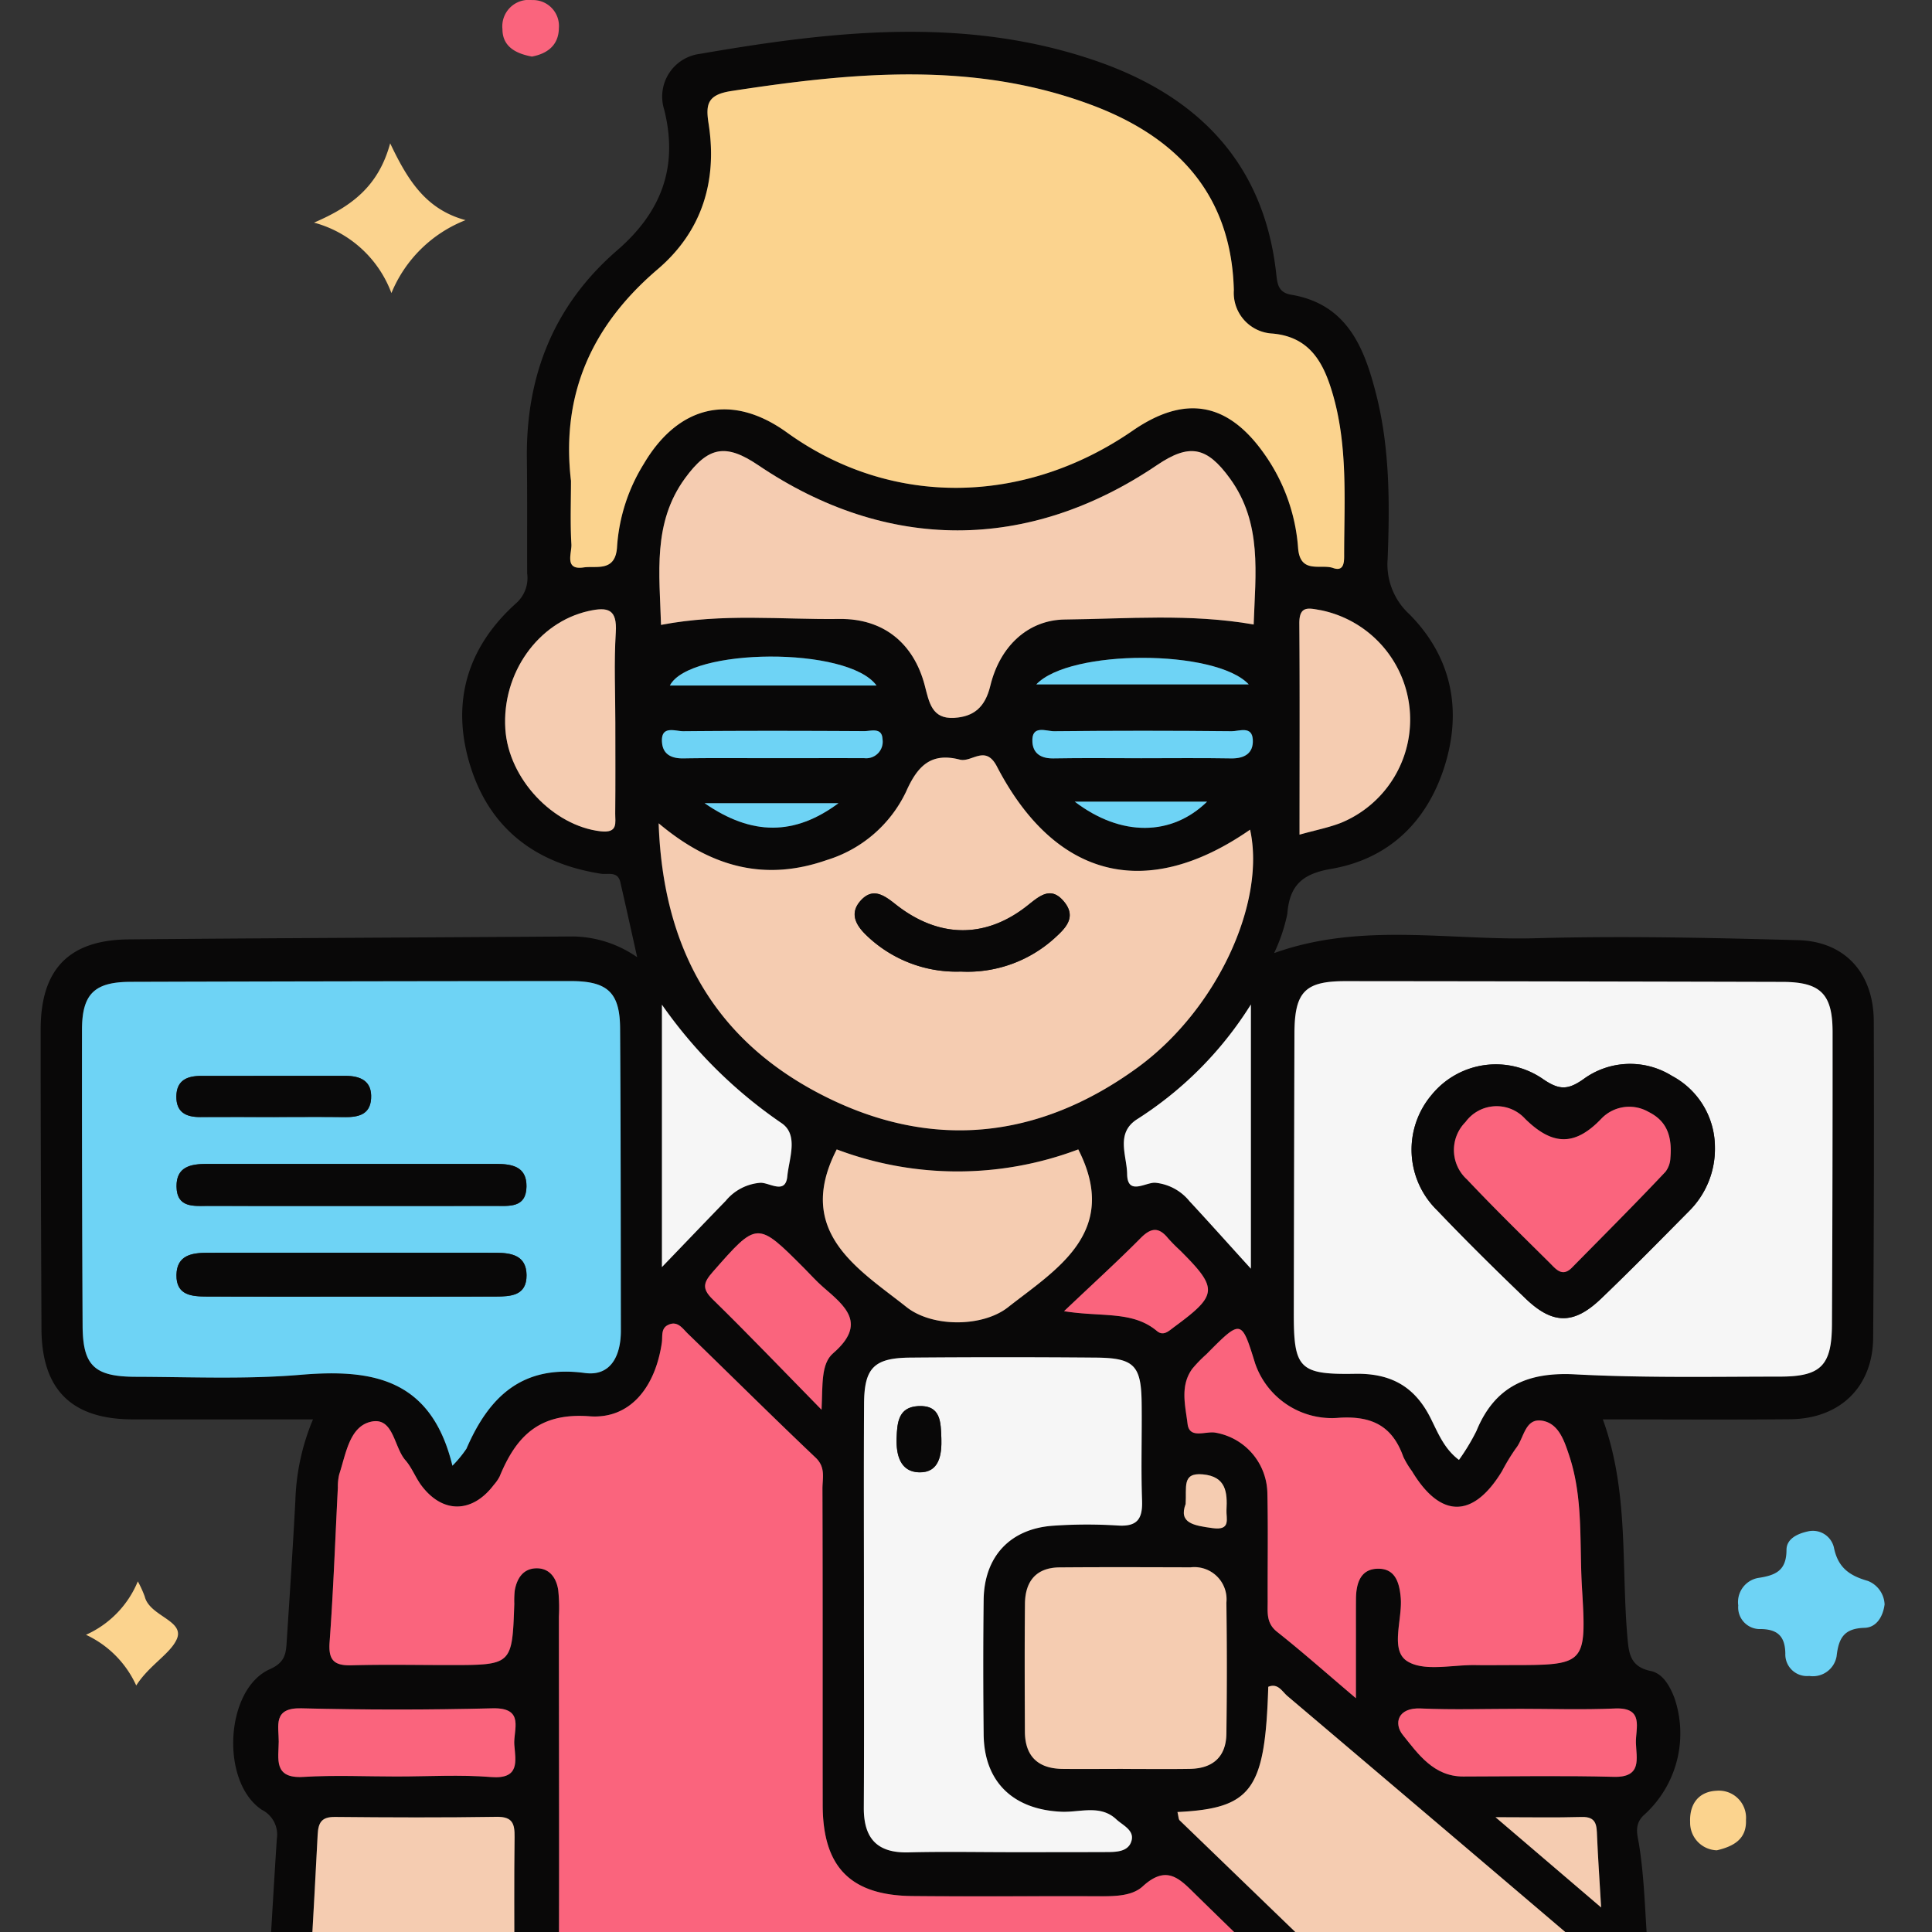 <svg xmlns="http://www.w3.org/2000/svg" xmlns:xlink="http://www.w3.org/1999/xlink" width="190" height="190" viewBox="0 0 190 190">
  <rect x="0" y="0" width="190" height="190" fill="#333333" stroke="none"/>
  <defs>
    <clipPath id="clip-path">
      <rect id="Rectángulo_377990" data-name="Rectángulo 377990" width="190" height="190" transform="translate(1125 5923)" fill="#fff" stroke="#707070" stroke-width="1"/>
    </clipPath>
    <clipPath id="clip-path-2">
      <rect id="Rectángulo_377996" data-name="Rectángulo 377996" width="181.335" height="211.82" fill="none"/>
    </clipPath>
  </defs>
  <g id="Enmascarar_grupo_154287" data-name="Enmascarar grupo 154287" transform="translate(-1125 -5923)" clip-path="url(#clip-path)">
    <g id="Grupo_1072746" data-name="Grupo 1072746" transform="translate(1129 5923)">
      <g id="Grupo_1072745" data-name="Grupo 1072745" clip-path="url(#clip-path-2)">
        <path id="Trazado_609865" data-name="Trazado 609865" d="M26.781,141.179c-6.127,0-11.947.013-17.767,0-5.982-.017-8.911-2.934-8.935-8.9C.04,122.456-.006,112.635,0,102.814c0-5.9,2.784-8.783,8.645-8.838,14.564-.136,29.128-.18,43.691-.289a11.311,11.311,0,0,1,6.326,2.043c-.6-2.7-1.12-5.048-1.659-7.389-.253-1.1-1.218-.715-1.9-.822-6.324-.988-10.855-4.338-12.81-10.471C40.3,70.808,41.88,65.272,46.8,60.879a3.318,3.318,0,0,0,1.043-2.905c-.014-3.752.019-7.5-.028-11.255-.1-8.172,2.644-15.112,8.884-20.511,4.3-3.721,6.047-8.151,4.618-13.843a4.234,4.234,0,0,1,3.521-5.475c12.987-2.249,26.053-3.736,38.891.671,9.906,3.4,16.51,9.9,17.765,20.814.117,1.014.131,1.973,1.474,2.2,5.543.925,7.22,5.246,8.384,9.853,1.336,5.288,1.321,10.717,1.115,16.12a6.642,6.642,0,0,0,2.136,5.448c4.152,4.189,5.213,9.406,3.456,14.972C136.34,82.4,132.59,86.071,126.9,87.044c-2.846.486-4.089,1.637-4.3,4.429a17.007,17.007,0,0,1-1.3,3.853c8.527-3.067,17.188-1.226,25.729-1.464,8.6-.239,17.212-.044,25.813.191,4.625.126,7.417,3.268,7.432,7.978q.051,15.559-.061,31.118c-.032,4.826-3.249,7.972-8.161,8.017-6.06.056-12.12.013-18.423.013,2.569,7.082,1.8,14.314,2.415,21.4.14,1.608.265,2.927,2.3,3.347,1.177.243,1.865,1.451,2.32,2.633a10.794,10.794,0,0,1-2.9,11.449c-1.134.963-.723,2.046-.57,3.012.829,5.223.494,10.524,1.6,15.77,1.461,6.91-4.989,14.045-12.511,14.582-.879.063-1.765.032-2.648.032q-57.1,0-114.206,0c-6.4,0-8.024-1.8-7.6-8.164.507-7.593.9-15.194,1.394-22.789a2.722,2.722,0,0,0-1.467-2.871c-4.122-2.748-3.615-11.877.785-13.833,1.532-.681,1.581-1.577,1.657-2.755.3-4.62.608-9.242.851-13.866a22.3,22.3,0,0,1,1.733-7.948m108.556,68.193a9.7,9.7,0,0,0-.727-1.125c-6.977-6.742-13.989-13.449-20.922-20.236-1.643-1.607-2.9-3.105-5.313-.9-1.153,1.056-3.094.972-4.768.967-5.956-.015-11.912.04-17.868-.018-6.1-.058-8.826-2.856-8.833-8.953-.013-10.368.01-20.736-.025-31.1,0-1.029.342-2.1-.668-3.058-4.235-4.019-8.378-8.136-12.571-12.2-.523-.506-1-1.3-1.933-.859-.739.354-.53,1.12-.622,1.751-.635,4.351-3.1,7.54-7.11,7.238-4.963-.374-7.216,1.973-8.841,5.92a4.013,4.013,0,0,1-.563.814c-2.111,2.807-5.028,2.86-7.116.091-.594-.788-.945-1.772-1.589-2.507-1.151-1.314-1.161-4.319-3.427-3.774-2.083.5-2.426,3.183-3.078,5.158a5.077,5.077,0,0,0-.136,1.312c-.261,5.066-.44,10.138-.812,15.2-.134,1.812.474,2.322,2.18,2.274,3.2-.089,6.4-.024,9.6-.023,6.178,0,6.178,0,6.386-6.032a9.109,9.109,0,0,1,.048-1.321c.218-1.182.829-2.137,2.114-2.162,1.3-.025,1.962.934,2.154,2.107a16.459,16.459,0,0,1,.071,2.641c0,15.111.065,30.222-.058,45.331-.021,2.622.448,3.555,3.351,3.541,26.029-.125,52.058-.073,78.087-.073ZM52.147,48.833c0,2.1-.083,4.2.04,6.287.051.86-.729,2.568,1.194,2.281,1.253-.187,3.179.51,3.3-2.091a17.647,17.647,0,0,1,2.622-8.089c3.373-5.726,8.583-7.057,14.084-3.091,10.305,7.43,23.4,7.136,34-.182,5.17-3.567,9.384-2.794,12.966,2.322a18.275,18.275,0,0,1,3.3,9.216c.2,2.605,2.238,1.541,3.449,1.971,1.163.413,1.078-.776,1.08-1.471.013-5.285.371-10.619-1.159-15.767-.868-2.919-2.189-5.5-5.894-5.821a4.007,4.007,0,0,1-3.794-4.271c-.245-9.41-5.584-15.029-13.86-18.159-11.655-4.408-23.593-3.259-35.563-1.42-2.362.362-2.528,1.315-2.231,3.217.882,5.639-.66,10.6-5.007,14.308-6.465,5.511-9.512,12.271-8.534,20.761m-11.653,96.9a11.432,11.432,0,0,0,1.38-1.673c2.209-5.1,5.475-8.278,11.64-7.444,2.586.35,3.549-1.752,3.545-4.148-.014-9.918-.01-19.836-.076-29.754-.024-3.522-1.238-4.642-4.846-4.64q-21.654.012-43.308.075c-3.549.011-4.759,1.194-4.764,4.728q-.019,14.546.06,29.093c.02,3.92,1.147,5.01,5.223,5.019,5.4.013,10.826.259,16.19-.194,7.013-.593,12.867.315,14.957,8.939m98.984-.575a21.029,21.029,0,0,0,1.71-2.831c1.8-4.408,5.04-5.827,9.7-5.58,6.706.357,13.441.227,20.164.221,4.028,0,5.085-1.1,5.1-5.133q.071-14.385.062-28.769c0-3.735-1.185-4.9-4.913-4.915q-21.494-.058-42.987-.073c-3.978,0-5,1.039-5.021,5.119q-.059,13.723-.064,27.446c-.011,5.505.493,6.147,6.018,6.047,3.5-.063,5.86,1.224,7.432,4.351.719,1.431,1.33,3.025,2.789,4.115m-78.7-62.6c.428,12.477,5.639,21.334,15.976,26.669,10.739,5.544,21.347,4.461,31.1-2.632,7.864-5.719,12.66-16.283,11.086-23.41-10.148,7.045-19.139,4.86-24.9-6.218-1.135-2.182-2.461-.366-3.651-.672-2.791-.719-4.133.565-5.278,3.15a12.776,12.776,0,0,1-7.811,6.73c-5.888,2.058-11.212.856-16.526-3.618M80.964,159.5c0,6.62.028,13.241-.013,19.862-.018,3.007,1.285,4.484,4.386,4.4,3.418-.089,6.841-.019,10.261-.02,3.09,0,6.178,0,9.268-.013.9,0,1.97-.04,2.342-.911.508-1.19-.766-1.689-1.424-2.307-1.571-1.475-3.574-.672-5.379-.747-4.752-.2-7.621-2.924-7.669-7.6q-.068-6.62,0-13.241c.052-4.28,2.634-7.022,6.89-7.292a47.827,47.827,0,0,1,6.284-.018c1.947.134,2.472-.654,2.406-2.479-.117-3.2,0-6.4-.042-9.6-.046-3.69-.754-4.405-4.548-4.432q-9.1-.065-18.2,0c-3.565.03-4.53,1-4.55,4.528-.037,6.62-.011,13.241-.011,19.861M61.007,63.053c6.089-1.167,11.834-.508,17.546-.584,4.3-.056,7.3,2.366,8.39,6.532.433,1.655.688,3.33,2.9,3.194,1.943-.12,3.041-1.059,3.55-3.157.953-3.936,3.747-6.48,7.34-6.517,6.133-.064,12.291-.6,18.559.49.166-4.983.863-9.95-2.327-14.35-2.28-3.145-3.985-3.484-7.181-1.324-12.658,8.559-26.574,8.557-39.228,0-3.2-2.163-4.913-1.83-7.192,1.3-3.2,4.392-2.5,9.365-2.357,14.423m50.787,116.741c.112.434.1.7.225.828,9.118,8.792,18.2,17.618,27.407,26.322a8.123,8.123,0,0,0,7.624,2.178c3.728-.86,6.375-3.063,7.315-6.808,1.006-4.012-.422-7.319-3.554-9.973q-14.112-11.962-28.2-23.953c-.521-.441-.929-1.3-1.885-.908-.313,10.142-1.6,11.952-8.932,12.315M129.345,168.6c0-2.141,0-3.633,0-5.125,0-1.542-.006-3.084,0-4.626.011-1.571.445-3.037,2.278-2.993,1.6.038,2,1.39,2.123,2.842.188,2.153-1.078,5.146.625,6.243,1.657,1.067,4.47.346,6.776.392,1.1.023,2.2,0,3.3,0,7.459,0,7.585-.008,7.125-7.552-.266-4.369.154-8.836-1.269-13.082-.478-1.428-1.043-3.2-2.739-3.41-1.61-.2-1.7,1.746-2.483,2.715a19.854,19.854,0,0,0-1.372,2.254c-2.837,4.676-6.051,4.677-8.861,0a8.529,8.529,0,0,1-.849-1.41c-1.072-3-3.057-4.035-6.3-3.837a7.978,7.978,0,0,1-8.266-5.326c-1.359-4.389-1.36-4.389-4.807-.911a13.213,13.213,0,0,0-1.379,1.42c-1.229,1.687-.677,3.643-.463,5.416.186,1.549,1.814.666,2.778.872a6.155,6.155,0,0,1,5.073,6.031c.076,3.523.012,7.05.027,10.574,0,1.073-.154,2.121.924,2.975,2.467,1.952,4.823,4.045,7.753,6.529m-82.76,26.223c0-4.191-.034-8.381.02-12.571.017-1.3-.189-2.011-1.762-1.986-5.291.083-10.585.062-15.878.011-1.3-.013-1.66.5-1.724,1.736-.424,8.144-.88,16.287-1.412,24.425-.14,2.146.616,3,2.794,2.965,5.291-.085,10.587-.109,15.877.015,1.9.044,2.14-.786,2.111-2.355-.077-4.079-.026-8.16-.027-12.24m59.843-19.271c2.2,0,4.408.03,6.611-.008,2.232-.039,3.536-1.184,3.567-3.449q.086-6.445,0-12.892a3.164,3.164,0,0,0-3.508-3.478c-4.3-.011-8.6-.028-12.892.007-2.315.019-3.387,1.377-3.408,3.575-.041,4.187-.023,8.374-.007,12.562.009,2.427,1.281,3.649,3.685,3.679,1.983.025,3.967.005,5.951,0M78.287,114.629c-4.2,8.151,2.212,11.815,6.854,15.5,2.533,2.012,7.487,2,10,.018,4.66-3.673,11.063-7.348,6.9-15.518a33.632,33.632,0,0,1-23.753,0M123.8,83.674c1.611-.452,2.9-.7,4.094-1.168a10.979,10.979,0,0,0-1.978-20.9c-1.167-.195-2.15-.53-2.136,1.3.05,6.8.02,13.6.02,20.767M56.515,72.688c0-2.964-.14-5.938.045-8.891.143-2.281-.743-2.548-2.682-2.114-4.948,1.108-8.531,6.1-8.181,11.6C46.01,78.2,50.4,82.8,55.059,83.347c1.754.2,1.434-.853,1.443-1.764.03-2.964.012-5.929.012-8.894M61.1,126.2c2.505-2.6,4.386-4.57,6.281-6.523a4.9,4.9,0,0,1,3.394-1.765c.887-.046,2.483,1.211,2.657-.642.165-1.747,1.149-4.093-.595-5.245A45.989,45.989,0,0,1,61.1,100.4Zm57.922.162V100.377a35.933,35.933,0,0,1-11.143,11.257c-2.212,1.372-1.049,3.6-1.028,5.41.026,2.189,1.84.791,2.78.866a4.959,4.959,0,0,1,3.359,1.819c1.838,1.976,3.635,3.99,6.032,6.632M35.068,176.3c3.08,0,6.177-.189,9.238.056,2.839.228,2.4-1.59,2.275-3.158-.119-1.463,1.082-3.677-2.134-3.6q-9.4.231-18.811,0c-2.821-.071-2.217,1.724-2.224,3.27-.008,1.685-.55,3.657,2.418,3.476,3.069-.186,6.159-.041,9.239-.042m110.2-6.655c-3.182,0-6.369.107-9.544-.035-2.289-.1-2.66,1.494-1.767,2.6,1.494,1.857,3.031,4.094,5.942,4.09,4.937-.008,9.877-.1,14.811.033,2.813.074,2.212-1.831,2.173-3.349-.036-1.439.843-3.5-2.071-3.372-3.176.138-6.362.031-9.544.03M76.8,140.236c.123-2.5-.07-4.514,1.142-5.562,3.348-2.9,1.208-4.612-.98-6.5-.665-.574-1.251-1.241-1.873-1.865-4.642-4.649-4.61-4.62-9,.384-.908,1.035-1.072,1.626,0,2.672,3.451,3.375,6.787,6.865,10.716,10.87m23.844-9.7c3.717.6,6.728-.06,9.131,1.947.655.547,1.174-.008,1.718-.408,4.283-3.152,4.332-3.76.539-7.539a15.922,15.922,0,0,1-1.161-1.175c-.9-1.11-1.665-1.053-2.683-.025-2.237,2.26-4.595,4.4-7.543,7.2m7.528-54.38c2.966,0,5.931-.036,8.9.016,1.347.025,2.216-.527,2.138-1.853-.083-1.381-1.339-.815-2.075-.822q-8.731-.075-17.464.005c-.788.008-2.248-.676-2.134,1.074.074,1.139.881,1.618,2.072,1.6,2.855-.053,5.711-.017,8.567-.017m-36.389-.008c3.075,0,6.15-.008,9.226,0a1.626,1.626,0,0,0,1.782-1.873C82.743,73.1,81.665,73.5,81,73.494c-5.931-.033-11.862-.045-17.792.009-.8.007-2.247-.63-2.1,1.118.1,1.165.941,1.576,2.108,1.555,2.855-.05,5.711-.017,8.567-.024M97.914,68.9h20.891c-3.235-3.48-17.61-3.487-20.891,0M82.2,69.008c-2.8-3.872-18.394-3.716-20.321,0Zm71.264,120.173c-.168-2.846-.315-4.919-.4-6.993-.044-1.039-.022-1.951-1.516-1.906-2.572.076-5.148.021-8.473.021l10.39,8.878M101.694,80.428c4.561,3.48,9.546,3.4,13.015,0Zm-23.235.154H65.292c4.655,3.221,8.865,3.195,13.166,0m34.14,68.927c-.713,1.887.818,2.115,2.671,2.369,1.818.249,1.3-.947,1.348-1.791.093-1.73-.036-3.3-2.354-3.5-2.048-.174-1.551,1.253-1.665,2.923" transform="translate(0 -1.593)" fill="#090808"/>
        <path id="Trazado_609866" data-name="Trazado 609866" d="M266.408,234.523c-.157,1.178-.79,2.25-1.969,2.284-1.989.058-2.543.964-2.747,2.795A2.368,2.368,0,0,1,259,241.54a2.131,2.131,0,0,1-2.351-2.213c-.029-1.661-.733-2.368-2.389-2.4a2.134,2.134,0,0,1-2.242-2.324,2.412,2.412,0,0,1,1.945-2.7c1.768-.26,2.793-.739,2.8-2.758,0-1.1,1.089-1.6,2.091-1.818a2.125,2.125,0,0,1,2.571,1.572c.4,2,1.543,2.779,3.335,3.292a2.6,2.6,0,0,1,1.652,2.334" transform="translate(-85.073 -76.72)" fill="#6ed3f5"/>
        <path id="Trazado_609867" data-name="Trazado 609867" d="M48.192,36a11.234,11.234,0,0,0-7.613-6.928c3.7-1.593,6.339-3.567,7.49-7.8,1.736,3.653,3.519,6.5,7.413,7.556A13.008,13.008,0,0,0,48.192,36" transform="translate(-13.698 -7.178)" fill="#fbd38e"/>
        <path id="Trazado_609868" data-name="Trazado 609868" d="M11.668,245.012a10.109,10.109,0,0,0-4.945-4.99,9.864,9.864,0,0,0,5.1-5.254,10.778,10.778,0,0,1,.68,1.49c.472,1.95,3.971,2.352,3.149,4.2-.643,1.447-2.726,2.566-3.985,4.551" transform="translate(-2.269 -79.251)" fill="#fbd38e"/>
        <path id="Trazado_609869" data-name="Trazado 609869" d="M71.456,5.563c-1.6-.294-2.9-.99-2.9-2.7a2.6,2.6,0,0,1,2.9-2.856,2.551,2.551,0,0,1,2.65,2.769c-.027,1.683-1.145,2.507-2.655,2.788" transform="translate(-23.144 0)" fill="#fa647d"/>
        <path id="Trazado_609870" data-name="Trazado 609870" d="M247.507,271.708a2.709,2.709,0,0,1-2.633-2.77c-.078-1.821.871-3.016,2.617-3.089a2.668,2.668,0,0,1,2.875,2.87c.077,1.907-1.24,2.605-2.859,2.988" transform="translate(-82.66 -89.742)" fill="#fbd38e"/>
        <path id="Trazado_609871" data-name="Trazado 609871" d="M149.807,274.112h-2.993c-26.029,0-52.058-.052-78.087.074-2.9.014-3.372-.919-3.351-3.541.123-15.11.06-30.221.058-45.332a16.459,16.459,0,0,0-.071-2.641c-.191-1.173-.853-2.132-2.154-2.107-1.285.025-1.9.98-2.114,2.163a9.1,9.1,0,0,0-.048,1.32c-.209,6.033-.209,6.033-6.387,6.032-3.2,0-6.4-.066-9.595.023-1.707.048-2.314-.461-2.181-2.274.372-5.058.552-10.13.812-15.2a5.109,5.109,0,0,1,.137-1.312c.651-1.975.994-4.656,3.078-5.157,2.265-.546,2.275,2.46,3.427,3.774.644.735.995,1.718,1.589,2.506,2.088,2.77,5,2.717,7.115-.09a4.007,4.007,0,0,0,.564-.814c1.626-3.947,3.879-6.294,8.841-5.92,4.014.3,6.475-2.887,7.11-7.238.092-.631-.117-1.4.623-1.75.929-.444,1.41.352,1.933.859,4.193,4.064,8.335,8.18,12.571,12.2,1.01.959.664,2.028.668,3.058.035,10.368.012,20.735.025,31.1.007,6.1,2.736,8.894,8.833,8.953,5.955.057,11.912,0,17.867.018,1.675,0,3.616.089,4.769-.968,2.41-2.209,3.671-.711,5.313.9,6.934,6.786,13.945,13.494,20.923,20.235a9.772,9.772,0,0,1,.727,1.125" transform="translate(-14.47 -66.333)" fill="#fa647d"/>
        <path id="Trazado_609872" data-name="Trazado 609872" d="M78.629,50.972c-.978-8.49,2.069-15.25,8.533-20.762C91.51,26.5,93.052,21.542,92.17,15.9c-.3-1.9-.131-2.854,2.231-3.217,11.97-1.838,23.908-2.988,35.563,1.42,8.276,3.131,13.615,8.749,13.86,18.159a4.007,4.007,0,0,0,3.794,4.272c3.7.324,5.026,2.9,5.894,5.821,1.531,5.147,1.172,10.481,1.159,15.766,0,.7.083,1.883-1.08,1.471-1.21-.429-3.252.635-3.449-1.971a18.273,18.273,0,0,0-3.3-9.216c-3.582-5.116-7.8-5.889-12.966-2.322-10.607,7.318-23.7,7.612-34,.182-5.5-3.966-10.711-2.635-14.084,3.091a17.648,17.648,0,0,0-2.622,8.089c-.126,2.6-2.052,1.9-3.3,2.091-1.924.287-1.143-1.422-1.194-2.281-.124-2.089-.04-4.191-.04-6.287" transform="translate(-26.482 -3.731)" fill="#fbd38e"/>
        <path id="Trazado_609873" data-name="Trazado 609873" d="M42.564,193.312c-2.091-8.625-7.945-9.532-14.957-8.939-5.364.453-10.792.207-16.19.194-4.076-.009-5.2-1.1-5.223-5.019Q6.119,165,6.134,150.455c0-3.533,1.215-4.717,4.764-4.728q21.654-.065,43.308-.075c3.609,0,4.822,1.118,4.846,4.64.066,9.918.062,19.836.076,29.754,0,2.4-.959,4.5-3.545,4.148-6.165-.834-9.431,2.342-11.64,7.444a11.408,11.408,0,0,1-1.379,1.673m-9.937-16.63c4.728,0,9.455.011,14.183-.006,1.477-.005,3.059-.069,3.043-2.108-.017-1.946-1.506-2.193-3.021-2.195q-14.182-.017-28.365,0c-1.511,0-3.007.227-3.041,2.175-.035,2.04,1.538,2.122,3.02,2.128,4.728.017,9.455.007,14.183.007m-.156-8.915c4.743,0,9.487.009,14.23-.006,1.418,0,3.113.238,3.143-1.908.028-1.959-1.418-2.221-2.976-2.22q-14.23.006-28.46,0c-1.558,0-3,.258-2.977,2.218.028,2.149,1.724,1.905,3.141,1.91,4.633.015,9.266.005,13.9.006m-7.433-8.744c2.307,0,4.615-.022,6.922.008,1.333.017,2.5-.236,2.6-1.814.111-1.736-1.031-2.245-2.549-2.243q-7.087.007-14.173.006c-1.364,0-2.41.426-2.427,2.014s.967,2.044,2.372,2.032c2.417-.02,4.834-.005,7.252,0" transform="translate(-2.069 -49.168)" fill="#6ed3f5"/>
        <path id="Trazado_609874" data-name="Trazado 609874" d="M202.278,192.74c-1.459-1.09-2.07-2.684-2.789-4.114-1.573-3.127-3.931-4.414-7.432-4.351-5.525.1-6.029-.542-6.018-6.047q.026-13.724.064-27.447c.018-4.081,1.043-5.122,5.021-5.119q21.495.018,42.988.074c3.727.01,4.91,1.179,4.913,4.914q.008,14.385-.062,28.77c-.02,4.036-1.076,5.13-5.1,5.132-6.723.005-13.457.136-20.164-.221-4.664-.248-7.9,1.171-9.705,5.579a20.99,20.99,0,0,1-1.71,2.831m25.172-30.8a7.946,7.946,0,0,0-4.224-6.965,7.761,7.761,0,0,0-8.722.333c-1.512,1.055-2.352,1.065-3.9.021A8.146,8.146,0,0,0,199.6,156.84a8.331,8.331,0,0,0,.56,11.38c2.811,2.952,5.719,5.815,8.659,8.641,2.686,2.581,4.757,2.593,7.438.025,2.945-2.82,5.8-5.731,8.671-8.629a8.609,8.609,0,0,0,2.525-6.311" transform="translate(-62.801 -49.171)" fill="#f6f6f6"/>
        <path id="Trazado_609875" data-name="Trazado 609875" d="M91.744,118.819c5.315,4.473,10.638,5.676,16.526,3.618a12.779,12.779,0,0,0,7.811-6.73c1.144-2.585,2.485-3.869,5.277-3.151,1.19.307,2.517-1.51,3.651.672,5.761,11.079,14.751,13.264,24.9,6.219,1.575,7.127-3.223,17.69-11.086,23.41-9.754,7.094-20.362,8.176-31.1,2.633-10.337-5.336-15.548-14.193-15.976-26.669M121.459,133.4a12.752,12.752,0,0,0,9.163-3.236c1.067-.967,2.276-2.065,1-3.625-1.3-1.6-2.417-.574-3.622.378-4.13,3.266-8.731,3.218-12.969-.142-1.148-.91-2.235-1.664-3.417-.36-1.148,1.266-.466,2.447.588,3.446a12.734,12.734,0,0,0,9.252,3.539" transform="translate(-30.97 -37.854)" fill="#f5ccb1"/>
        <path id="Trazado_609876" data-name="Trazado 609876" d="M122.217,225.922c0-6.62-.027-13.241.011-19.861.02-3.525.986-4.5,4.55-4.528q9.1-.076,18.2,0c3.794.027,4.5.741,4.548,4.432.04,3.2-.075,6.4.041,9.6.066,1.825-.458,2.613-2.405,2.479a47.71,47.71,0,0,0-6.284.018c-4.257.27-6.838,3.011-6.89,7.292-.054,4.412-.048,8.827,0,13.24.048,4.675,2.917,7.4,7.668,7.6,1.806.074,3.808-.728,5.38.747.657.617,1.932,1.116,1.424,2.306-.372.872-1.443.908-2.342.911-3.09.013-6.179.011-9.268.012-3.421,0-6.843-.069-10.261.02-3.1.08-4.4-1.4-4.386-4.4.04-6.62.013-13.241.013-19.861m7.612-16.475c-.059-1.57-.04-3.286-2.307-3.145-1.912.119-2.032,1.6-2.091,3.107-.066,1.71.366,3.353,2.209,3.4,1.975.051,2.244-1.706,2.189-3.362" transform="translate(-41.253 -68.02)" fill="#f6f6f6"/>
        <path id="Trazado_609877" data-name="Trazado 609877" d="M92.012,84.066c-.144-5.058-.845-10.031,2.357-14.422,2.279-3.125,3.994-3.459,7.192-1.3,12.654,8.561,26.571,8.561,39.228,0,3.2-2.161,4.9-1.822,7.181,1.324,3.19,4.4,2.493,9.367,2.326,14.35-6.267-1.092-12.427-.554-18.559-.49-3.592.038-6.387,2.581-7.34,6.518-.508,2.1-1.606,3.037-3.55,3.156-2.211.136-2.466-1.539-2.9-3.194-1.091-4.166-4.089-6.589-8.39-6.532-5.713.075-11.457-.583-17.546.583" transform="translate(-31.005 -22.605)" fill="#f5ccb1"/>
        <path id="Trazado_609878" data-name="Trazado 609878" d="M168.764,262.685c7.336-.363,8.62-2.173,8.932-12.315.957-.395,1.365.467,1.885.908q14.116,11.957,28.2,23.953c3.132,2.654,4.56,5.961,3.554,9.973-.939,3.745-3.587,5.948-7.315,6.808a8.123,8.123,0,0,1-7.624-2.178c-9.2-8.7-18.289-17.529-27.407-26.322-.128-.123-.113-.394-.225-.828" transform="translate(-56.97 -84.484)" fill="#f5ccb1"/>
        <path id="Trazado_609879" data-name="Trazado 609879" d="M186.666,233.608c-2.931-2.484-5.287-4.577-7.753-6.529-1.078-.854-.92-1.9-.925-2.975-.015-3.525.049-7.051-.027-10.574a6.154,6.154,0,0,0-5.072-6.031c-.964-.206-2.591.677-2.778-.872-.213-1.773-.765-3.729.464-5.416a13.142,13.142,0,0,1,1.379-1.42c3.448-3.478,3.448-3.478,4.808.911a7.977,7.977,0,0,0,8.266,5.326c3.247-.2,5.231.834,6.3,3.837a8.528,8.528,0,0,0,.849,1.41c2.809,4.673,6.023,4.672,8.861,0a19.846,19.846,0,0,1,1.371-2.254c.784-.969.874-2.916,2.484-2.715,1.7.211,2.261,1.981,2.739,3.41,1.422,4.246,1,8.714,1.269,13.082.46,7.544.334,7.552-7.126,7.552-1.1,0-2.2.019-3.3,0-2.306-.046-5.119.674-6.777-.392-1.7-1.1-.437-4.091-.625-6.243-.127-1.452-.525-2.8-2.124-2.842-1.832-.044-2.266,1.422-2.277,2.993-.011,1.542,0,3.084-.005,4.626,0,1.492,0,2.984,0,5.125" transform="translate(-57.32 -66.598)" fill="#fa647d"/>
        <path id="Trazado_609880" data-name="Trazado 609880" d="M59.74,284.284c0,4.08-.051,8.161.026,12.24.03,1.569-.207,2.4-2.11,2.355-5.29-.125-10.586-.1-15.877-.015-2.178.035-2.934-.819-2.794-2.965.532-8.138.988-16.281,1.411-24.425.064-1.233.42-1.749,1.724-1.736,5.292.052,10.586.073,15.878-.011,1.573-.024,1.778.688,1.762,1.987-.054,4.19-.02,8.38-.02,12.571" transform="translate(-13.155 -91.051)" fill="#f5ccb1"/>
        <path id="Trazado_609881" data-name="Trazado 609881" d="M155.744,252.5c-1.983,0-3.967.021-5.95,0-2.4-.03-3.677-1.252-3.686-3.679-.016-4.187-.034-8.374.007-12.562.022-2.2,1.094-3.557,3.409-3.575,4.3-.035,8.594-.019,12.892-.007a3.164,3.164,0,0,1,3.508,3.478q.091,6.445,0,12.892c-.03,2.264-1.335,3.41-3.567,3.449-2.2.038-4.407.008-6.611.009" transform="translate(-49.316 -78.539)" fill="#f5ccb1"/>
        <path id="Trazado_609882" data-name="Trazado 609882" d="M117.488,170.639a33.633,33.633,0,0,0,23.753,0c4.165,8.17-2.237,11.845-6.9,15.518-2.515,1.982-7.469,1.993-10-.019-4.642-3.685-11.049-7.349-6.853-15.5" transform="translate(-39.2 -57.603)" fill="#f5ccb1"/>
        <path id="Trazado_609883" data-name="Trazado 609883" d="M186.878,112.584c0-7.164.03-13.965-.02-20.767-.013-1.829.97-1.494,2.136-1.3a10.979,10.979,0,0,1,1.978,20.9c-1.2.471-2.483.717-4.094,1.168" transform="translate(-63.078 -30.503)" fill="#f5ccb1"/>
        <path id="Trazado_609884" data-name="Trazado 609884" d="M79.789,101.629c0,2.964.019,5.929-.012,8.894-.009.911.311,1.969-1.443,1.764-4.656-.543-9.05-5.147-9.363-10.062-.35-5.5,3.233-10.494,8.181-11.6,1.939-.434,2.825-.168,2.682,2.114-.185,2.953-.045,5.927-.045,8.891" transform="translate(-23.275 -30.534)" fill="#f5ccb1"/>
        <path id="Trazado_609885" data-name="Trazado 609885" d="M92.231,174.956v-25.8a45.989,45.989,0,0,0,11.736,11.628c1.744,1.152.76,3.5.595,5.245-.174,1.853-1.77.6-2.658.642a4.9,4.9,0,0,0-3.393,1.765c-1.895,1.953-3.775,3.919-6.28,6.523" transform="translate(-31.134 -50.35)" fill="#f6f6f6"/>
        <path id="Trazado_609886" data-name="Trazado 609886" d="M173.3,175.107c-2.4-2.642-4.195-4.656-6.032-6.631a4.952,4.952,0,0,0-3.359-1.82c-.94-.075-2.754,1.323-2.78-.866-.021-1.809-1.184-4.039,1.028-5.411A35.936,35.936,0,0,0,173.3,149.123Z" transform="translate(-54.284 -50.339)" fill="#f6f6f6"/>
        <path id="Trazado_609887" data-name="Trazado 609887" d="M46.973,260.317c-3.08,0-6.17-.145-9.239.042-2.968.18-2.426-1.792-2.418-3.476.007-1.547-.6-3.341,2.224-3.27q9.4.236,18.811,0c3.216-.079,2.016,2.135,2.134,3.6.127,1.568.564,3.386-2.276,3.159-3.06-.246-6.157-.056-9.237-.056" transform="translate(-11.905 -85.611)" fill="#fa647d"/>
        <path id="Trazado_609888" data-name="Trazado 609888" d="M213.3,253.667c3.182,0,6.369.107,9.544-.031,2.914-.127,2.034,1.934,2.071,3.372.039,1.518.64,3.423-2.173,3.349-4.934-.129-9.874-.041-14.811-.033-2.911.005-4.448-2.233-5.942-4.09-.893-1.109-.522-2.706,1.767-2.6,3.176.142,6.363.036,9.544.036" transform="translate(-68.034 -85.617)" fill="#fa647d"/>
        <path id="Trazado_609889" data-name="Trazado 609889" d="M110.094,200.451c-3.929-4.005-7.266-7.5-10.716-10.87-1.07-1.047-.906-1.638,0-2.672,4.393-5,4.36-5.032,9-.384.623.624,1.208,1.29,1.873,1.864,2.188,1.889,4.328,3.6.98,6.5-1.212,1.048-1.018,3.062-1.142,5.562" transform="translate(-33.297 -61.808)" fill="#fa647d"/>
        <path id="Trazado_609890" data-name="Trazado 609890" d="M151.928,190.588c2.948-2.8,5.305-4.94,7.543-7.2,1.018-1.028,1.781-1.085,2.683.025a16.058,16.058,0,0,0,1.161,1.176c3.794,3.778,3.743,4.387-.539,7.538-.543.4-1.063.955-1.718.408-2.4-2.008-5.414-1.345-9.131-1.947" transform="translate(-51.286 -61.64)" fill="#fa647d"/>
        <path id="Trazado_609891" data-name="Trazado 609891" d="M157.867,111.151c-2.856,0-5.712-.036-8.567.017-1.19.022-2-.457-2.072-1.6-.114-1.75,1.347-1.066,2.134-1.074q8.731-.09,17.464,0c.737.006,1.992-.558,2.075.822.079,1.326-.79,1.877-2.138,1.853-2.964-.053-5.931-.017-8.9-.017" transform="translate(-49.698 -36.583)" fill="#6ed3f5"/>
        <path id="Trazado_609892" data-name="Trazado 609892" d="M102.915,111.154c-2.856,0-5.712-.03-8.567.02-1.168.021-2.012-.39-2.108-1.555-.144-1.748,1.3-1.11,2.1-1.118,5.931-.054,11.861-.042,17.792-.009.664,0,1.743-.4,1.789.789a1.627,1.627,0,0,1-1.783,1.873c-3.075-.012-6.151,0-9.226,0" transform="translate(-31.134 -36.591)" fill="#6ed3f5"/>
        <path id="Trazado_609893" data-name="Trazado 609893" d="M147.811,100.274c3.281-3.487,17.656-3.48,20.891,0Z" transform="translate(-49.897 -32.967)" fill="#6ed3f5"/>
        <path id="Trazado_609894" data-name="Trazado 609894" d="M113.732,100.32H93.41c1.928-3.716,17.519-3.873,20.322,0" transform="translate(-31.532 -32.904)" fill="#6ed3f5"/>
        <path id="Trazado_609895" data-name="Trazado 609895" d="M226.372,278.646l-10.391-8.878c3.326,0,5.9.055,8.474-.021,1.494-.044,1.471.868,1.515,1.906.087,2.074.234,4.146.4,6.993" transform="translate(-72.909 -91.058)" fill="#f5ccb1"/>
        <path id="Trazado_609896" data-name="Trazado 609896" d="M153.516,119.01h13.015c-3.468,3.4-8.454,3.48-13.015,0" transform="translate(-51.822 -40.174)" fill="#6ed3f5"/>
        <path id="Trazado_609897" data-name="Trazado 609897" d="M111.732,119.241c-4.3,3.195-8.512,3.221-13.166,0Z" transform="translate(-33.273 -40.252)" fill="#6ed3f5"/>
        <path id="Trazado_609898" data-name="Trazado 609898" d="M169.887,221.795c.115-1.671-.382-3.1,1.665-2.923,2.318.2,2.447,1.771,2.354,3.5-.046.845.47,2.04-1.348,1.791-1.853-.254-3.384-.482-2.671-2.369" transform="translate(-57.288 -73.88)" fill="#f5ccb1"/>
        <path id="Trazado_609899" data-name="Trazado 609899" d="M37.362,190.294c-4.728,0-9.455.011-14.183-.007-1.482-.005-3.055-.087-3.02-2.128.034-1.948,1.53-2.173,3.041-2.175q14.182-.016,28.365,0c1.516,0,3,.248,3.021,2.195.017,2.039-1.565,2.1-3.043,2.108-4.728.017-9.455.006-14.183.006" transform="translate(-6.805 -62.78)" fill="#090808"/>
        <path id="Trazado_609900" data-name="Trazado 609900" d="M37.21,176.93c-4.633,0-9.266.009-13.9-.005-1.418,0-3.113.238-3.141-1.91-.026-1.961,1.42-2.219,2.977-2.218q14.23.006,28.46,0c1.559,0,3,.261,2.977,2.22-.03,2.146-1.726,1.9-3.143,1.908-4.744.014-9.487.005-14.23.005" transform="translate(-6.809 -58.331)" fill="#090808"/>
        <path id="Trazado_609901" data-name="Trazado 609901" d="M29.769,163.771c-2.417,0-4.834-.016-7.252,0-1.4.012-2.389-.446-2.372-2.032s1.063-2.014,2.427-2.014q7.087,0,14.173-.006c1.518,0,2.66.507,2.549,2.243-.1,1.578-1.272,1.832-2.6,1.814-2.307-.03-4.614-.008-6.922-.009" transform="translate(-6.801 -53.918)" fill="#090808"/>
        <path id="Trazado_609902" data-name="Trazado 609902" d="M233.349,166.093a8.61,8.61,0,0,1-2.525,6.311c-2.869,2.9-5.726,5.809-8.671,8.629-2.682,2.569-4.752,2.557-7.438-.025-2.94-2.825-5.847-5.689-8.659-8.641a8.331,8.331,0,0,1-.56-11.38,8.147,8.147,0,0,1,11.006-1.506c1.549,1.043,2.389,1.034,3.9-.021a7.761,7.761,0,0,1,8.722-.333,7.946,7.946,0,0,1,4.224,6.965m-4.376,1.055c.211-2.534-.695-3.749-2.161-4.481a3.8,3.8,0,0,0-4.609.644c-2.6,2.743-4.815,2.707-7.521.038a3.788,3.788,0,0,0-5.864.319,3.9,3.9,0,0,0,.152,5.651c2.64,2.8,5.4,5.488,8.129,8.2.593.588,1.225,1.444,2.186.468,3.082-3.132,6.192-6.239,9.206-9.435a2.427,2.427,0,0,0,.48-1.4" transform="translate(-68.7 -53.318)" fill="#090808"/>
        <path id="Trazado_609903" data-name="Trazado 609903" d="M131.283,140.321a12.734,12.734,0,0,1-9.252-3.539c-1.054-1-1.736-2.18-.588-3.446,1.182-1.3,2.269-.55,3.417.36,4.238,3.361,8.839,3.409,12.969.142,1.2-.953,2.318-1.975,3.622-.378,1.272,1.559.062,2.658-1,3.625a12.752,12.752,0,0,1-9.163,3.236" transform="translate(-40.794 -44.771)" fill="#090808"/>
        <path id="Trazado_609904" data-name="Trazado 609904" d="M131.471,211.891c.056,1.655-.214,3.413-2.189,3.362-1.843-.047-2.275-1.691-2.209-3.4.059-1.51.179-2.988,2.091-3.107,2.267-.14,2.248,1.575,2.307,3.145" transform="translate(-42.894 -70.464)" fill="#090808"/>
        <path id="Trazado_609905" data-name="Trazado 609905" d="M231.1,169.268a2.427,2.427,0,0,1-.48,1.4c-3.014,3.2-6.124,6.3-9.206,9.435-.961.976-1.593.12-2.186-.468-2.734-2.709-5.489-5.4-8.129-8.2a3.9,3.9,0,0,1-.152-5.651,3.788,3.788,0,0,1,5.864-.319c2.705,2.668,4.924,2.7,7.521-.038a3.8,3.8,0,0,1,4.609-.644c1.466.732,2.372,1.947,2.161,4.481" transform="translate(-70.824 -55.439)" fill="#fa647d"/>
      </g>
    </g>
  </g>
</svg>
